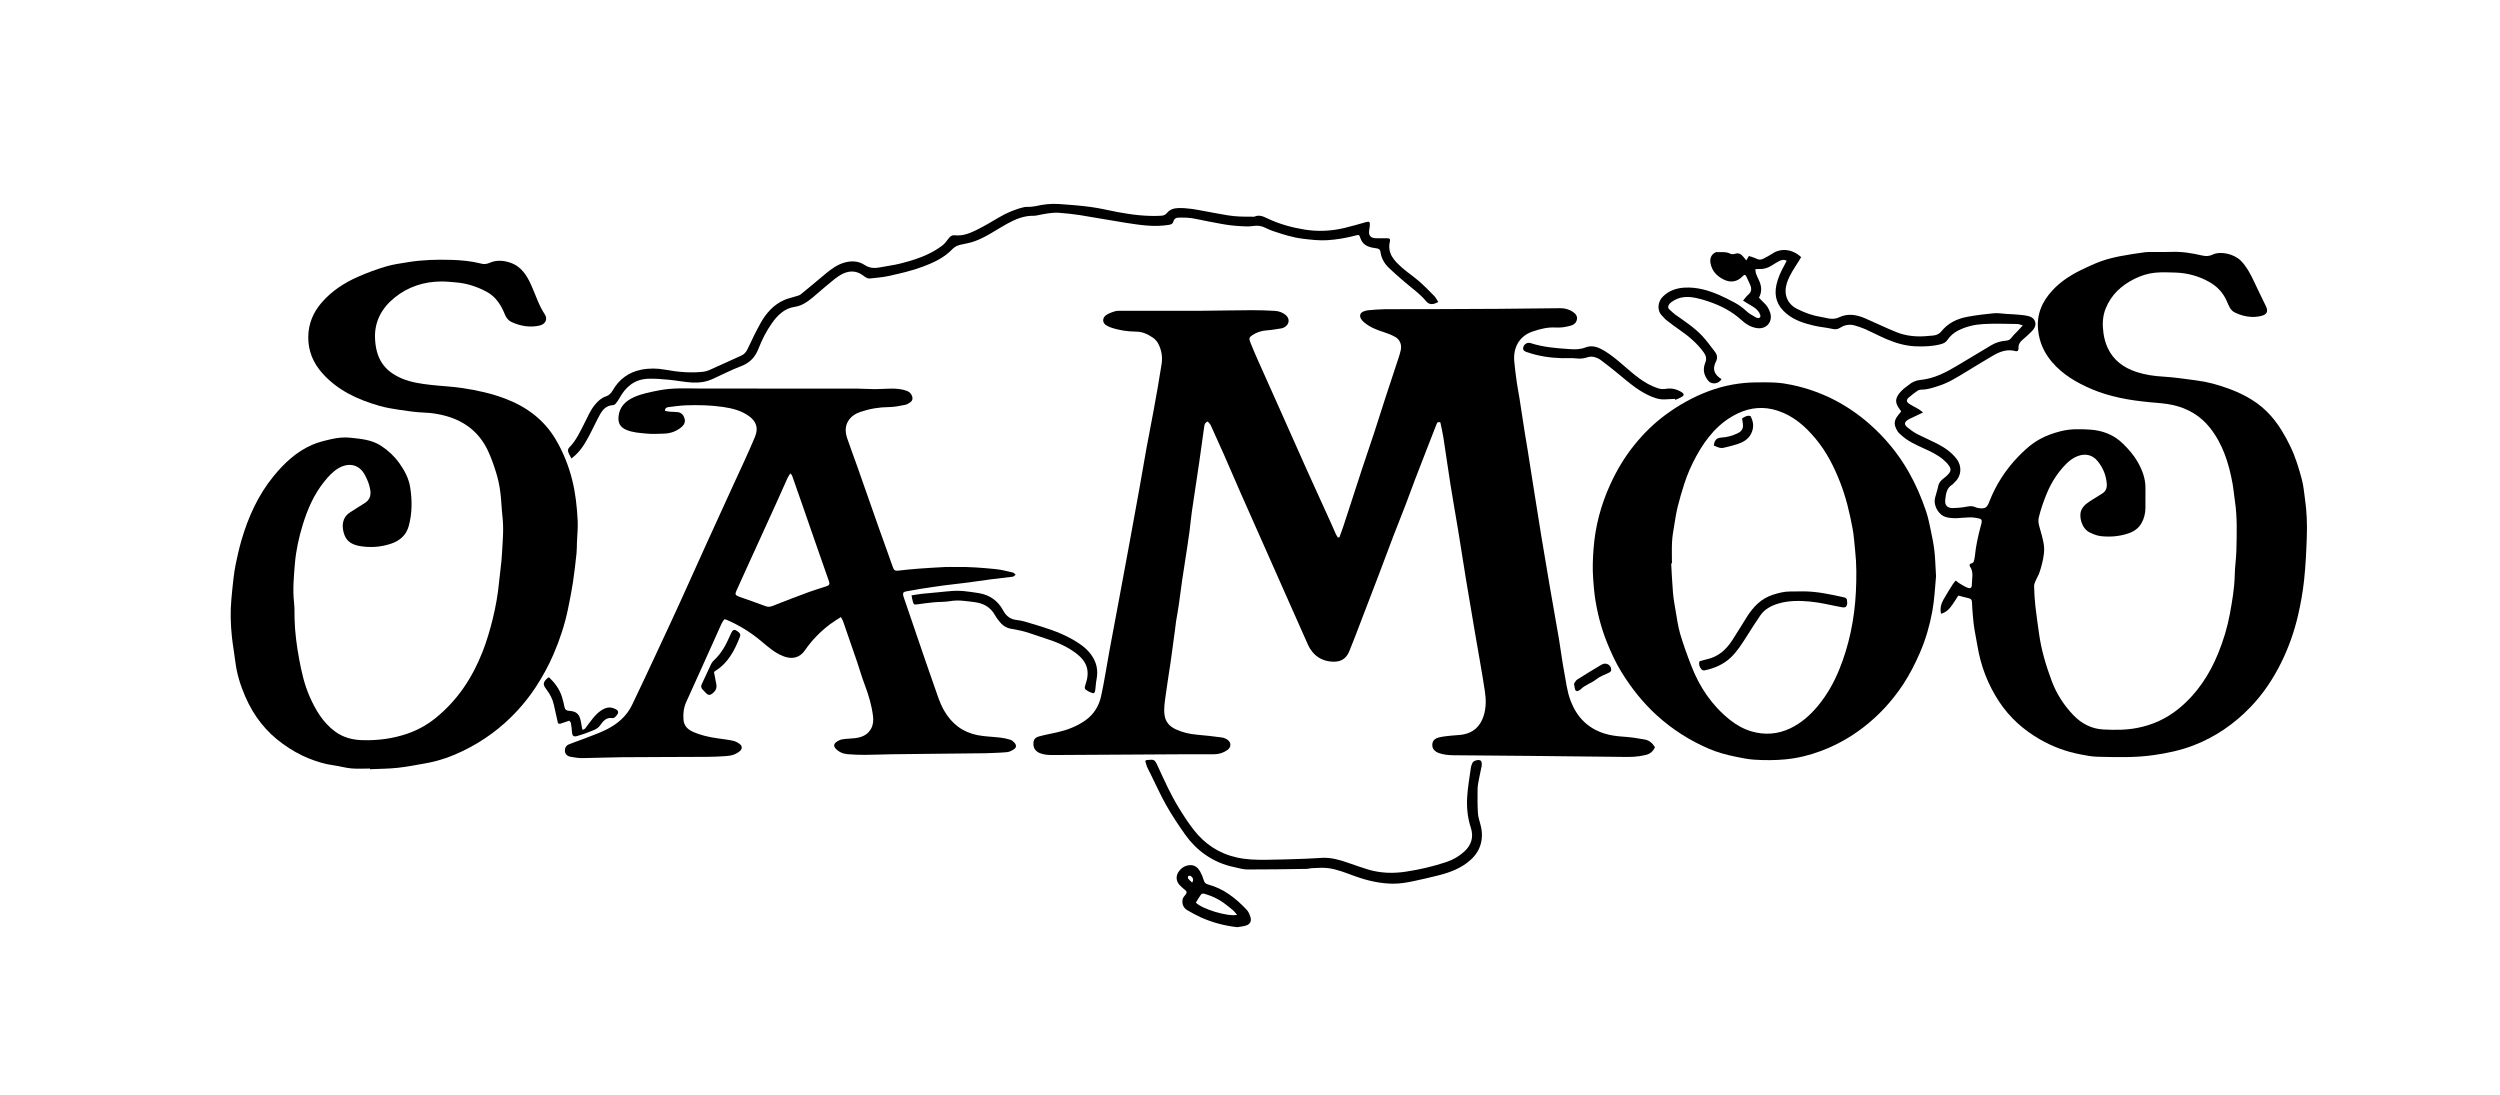 <?xml version="1.0" encoding="utf-8"?>
<!-- Generator: Adobe Illustrator 16.0.0, SVG Export Plug-In . SVG Version: 6.00 Build 0)  -->
<!DOCTYPE svg PUBLIC "-//W3C//DTD SVG 1.1//EN" "http://www.w3.org/Graphics/SVG/1.1/DTD/svg11.dtd">
<svg version="1.1" id="Capa_1" xmlns="http://www.w3.org/2000/svg" xmlns:xlink="http://www.w3.org/1999/xlink" x="0px" y="0px"
	 width="781.011px" height="342.011px" viewBox="0 0 781.011 342.011" enable-background="new 0 0 781.011 342.011"
	 xml:space="preserve">
<g>
	<path fill-rule="evenodd" clip-rule="evenodd" d="M418.439,167.862c0.439-1.23,0.908-2.45,1.314-3.69
		c1.946-5.948,3.863-11.907,5.816-17.852c1.222-3.719,2.512-7.415,3.732-11.134c1.221-3.721,2.38-7.462,3.594-11.186
		c1.293-3.969,2.625-7.924,3.925-11.89c0.3-0.918,0.599-1.843,0.797-2.786c0.347-1.656-0.298-3.264-1.751-4.069
		c-1.103-0.611-2.297-1.098-3.502-1.475c-2.304-0.72-4.512-1.595-6.354-3.208c-0.335-0.295-0.665-0.646-0.865-1.038
		c-0.504-0.985-0.19-1.819,0.826-2.235c0.465-0.191,0.976-0.33,1.476-0.373c1.672-0.143,3.348-0.308,5.024-0.325
		c4.338-0.045,8.676-0.003,13.015-0.017c7.552-0.025,15.103-0.05,22.651-0.104c6.42-0.045,12.84-0.134,19.258-0.197
		c1.516-0.016,2.908,0.373,4.155,1.269c0.813,0.583,1.286,1.324,1.073,2.328c-0.223,1.058-1.027,1.614-2.002,1.879
		c-1.475,0.4-2.97,0.657-4.521,0.559c-2.532-0.16-4.955,0.434-7.328,1.251c-4.337,1.494-6.089,5.267-5.704,9.36
		c0.203,2.173,0.484,4.34,0.786,6.502c0.224,1.608,0.559,3.201,0.811,4.806c0.583,3.715,1.137,7.435,1.718,11.15
		c0.267,1.707,0.579,3.408,0.852,5.115c0.605,3.81,1.194,7.623,1.798,11.434c0.819,5.168,1.63,10.337,2.476,15.501
		c0.828,5.065,1.68,10.126,2.55,15.185c0.973,5.657,2.003,11.304,2.962,16.962c0.561,3.3,0.942,6.633,1.57,9.919
		c0.607,3.182,0.92,6.424,2.104,9.498c1.933,5.015,5.294,8.475,10.448,10.128c2,0.642,4.051,0.885,6.146,1.022
		c2.221,0.146,4.44,0.476,6.629,0.895c1.336,0.255,2.354,1.154,3.1,2.393c-0.568,1.305-1.568,2.119-2.918,2.424
		c-1.227,0.278-2.486,0.486-3.742,0.564c-1.523,0.095-3.061,0.037-4.591,0.021c-9.332-0.098-18.663-0.209-27.995-0.303
		c-7.904-0.079-15.809-0.142-23.713-0.203c-1.538-0.012-3.045-0.163-4.51-0.671c-1.313-0.456-2.098-1.353-2.092-2.49
		c0.007-1.244,0.605-2.039,2.123-2.415c1.223-0.304,2.5-0.403,3.759-0.547c1.21-0.139,2.442-0.139,3.64-0.341
		c3.334-0.563,5.434-2.564,6.488-5.743c0.855-2.587,0.801-5.253,0.406-7.859c-0.912-6.032-2.029-12.034-3.053-18.049
		c-0.947-5.563-1.9-11.124-2.814-16.692c-0.841-5.118-1.615-10.247-2.454-15.365c-0.779-4.766-1.646-9.518-2.401-14.287
		c-0.781-4.919-1.455-9.856-2.221-14.778c-0.254-1.636-0.65-3.25-0.958-4.758c-0.735-0.241-0.979,0.035-1.146,0.464
		c-1.034,2.653-2.076,5.304-3.107,7.958c-1.212,3.114-2.429,6.227-3.619,9.349c-1.009,2.651-1.964,5.324-2.981,7.973
		c-1.238,3.226-2.541,6.428-3.775,9.655c-1.652,4.321-3.254,8.662-4.898,12.985c-1.789,4.703-3.596,9.398-5.403,14.094
		c-1.167,3.03-2.292,6.078-3.541,9.075c-1.103,2.649-3.055,3.449-5.776,3.168c-2.387-0.246-4.379-1.274-5.86-3.185
		c-0.431-0.556-0.837-1.157-1.124-1.795c-2.25-5.013-4.469-10.04-6.695-15.064c-1.9-4.281-3.795-8.564-5.693-12.845
		c-2.932-6.606-5.875-13.206-8.791-19.818c-1.785-4.045-3.516-8.116-5.295-12.164c-1.309-2.978-2.642-5.944-4.004-8.897
		c-0.217-0.47-0.642-0.843-0.953-1.241c-0.842,0.342-1.005,0.877-1.092,1.52c-0.506,3.726-1.02,7.451-1.564,11.171
		c-0.752,5.128-1.554,10.25-2.295,15.38c-0.299,2.06-0.477,4.137-0.74,6.201c-0.207,1.613-0.45,3.221-0.696,4.829
		c-0.536,3.513-1.103,7.021-1.618,10.536c-0.377,2.56-0.672,5.132-1.045,7.692c-0.254,1.758-0.592,3.504-0.872,5.259
		c-0.112,0.702-0.162,1.413-0.257,2.118c-0.467,3.474-0.916,6.95-1.414,10.419c-0.506,3.52-1.117,7.026-1.57,10.553
		c-0.257,2.003-0.625,4.009-0.336,6.061c0.313,2.203,1.635,3.576,3.532,4.45c2.095,0.964,4.313,1.484,6.624,1.675
		c2.582,0.213,5.155,0.528,7.724,0.862c0.584,0.076,1.191,0.325,1.687,0.649c1.322,0.864,1.347,2.38,0.059,3.282
		c-1.233,0.864-2.623,1.321-4.15,1.317c-3.012-0.007-6.022-0.016-9.033,0c-13.657,0.076-27.314,0.162-40.969,0.239
		c-1.477,0.009-2.953-0.002-4.363-0.563c-1.289-0.511-2.041-1.476-2.07-2.736c-0.033-1.402,0.371-2.127,1.744-2.51
		c1.858-0.516,3.764-0.854,5.646-1.281c3.151-0.715,6.114-1.827,8.8-3.709c2.714-1.901,4.285-4.545,4.963-7.633
		c1.01-4.613,1.701-9.296,2.555-13.944c0.967-5.248,1.967-10.49,2.943-15.736c1.106-5.945,2.211-11.89,3.305-17.838
		c1.047-5.698,2.091-11.398,3.113-17.101c0.762-4.249,1.462-8.508,2.236-12.755c0.727-3.998,1.547-7.978,2.27-11.977
		c0.866-4.801,1.741-9.603,2.475-14.425c0.334-2.193-0.032-4.392-1.097-6.375c-0.374-0.693-0.972-1.348-1.621-1.794
		c-1.56-1.07-3.224-1.872-5.222-1.89c-2.754-0.025-5.468-0.435-8.084-1.356c-0.334-0.118-0.645-0.304-0.967-0.456
		c-1.715-0.806-1.531-2.514-0.404-3.316c0.838-0.597,1.886-0.952,2.889-1.249c0.664-0.196,1.416-0.128,2.129-0.13
		c4.782-0.009,9.566-0.004,14.35-0.004c3.443,0,6.888,0.024,10.331-0.006c5.295-0.046,10.589-0.161,15.884-0.185
		c2.391-0.011,4.785,0.081,7.174,0.213c1.228,0.068,2.402,0.472,3.371,1.268c1.375,1.127,1.219,2.901-0.313,3.811
		c-0.303,0.179-0.646,0.333-0.99,0.387c-1.504,0.235-3.008,0.513-4.523,0.618c-1.676,0.116-3.199,0.582-4.581,1.512
		c-0.976,0.656-1.099,1.032-0.64,2.178c0.719,1.792,1.465,3.574,2.248,5.339c2.227,5.014,4.483,10.015,6.72,15.025
		c2.903,6.509,5.779,13.03,8.7,19.532c2.564,5.705,5.176,11.389,7.76,17.085c0.441,0.972,0.836,1.964,1.283,2.932
		c0.178,0.386,0.438,0.733,0.662,1.099C418.115,167.892,418.277,167.877,418.439,167.862z"/>
	<path fill-rule="evenodd" clip-rule="evenodd" d="M611.789,186.055c-0.54,0.833-1.117,1.774-1.745,2.682
		c-0.894,1.292-1.853,2.525-3.646,3c-0.399-1.659,0.015-3.096,0.743-4.419c0.928-1.685,1.986-3.298,3.008-4.931
		c0.211-0.336,0.505-0.62,0.841-1.027c0.409,0.321,0.732,0.633,1.108,0.856c0.819,0.489,1.63,1.021,2.511,1.372
		c0.953,0.38,1.397,0.097,1.401-0.893c0.004-1.942,0.686-3.972-0.625-5.78c-0.076-0.106-0.047-0.299-0.042-0.45
		c0.003-0.098,0.051-0.195,0.078-0.292c1.107-0.355,1.112-0.354,1.382-1.459c0.072-0.296,0.119-0.601,0.148-0.905
		c0.31-3.245,1.021-6.411,1.863-9.552c0.027-0.098,0.063-0.194,0.088-0.292c0.445-1.757,0.223-1.855-1.572-2.182
		c-2.558-0.464-5.063,0.291-7.598,0.061c-0.928-0.084-1.801-0.194-2.639-0.645c-1.822-0.983-3.072-3.543-2.6-5.556
		c0.3-1.282,0.766-2.528,1.027-3.817c0.223-1.103,0.901-1.777,1.726-2.413c0.521-0.402,1.039-0.828,1.468-1.322
		c0.787-0.907,0.852-1.621,0.147-2.621c-0.492-0.697-1.11-1.331-1.765-1.882c-1.846-1.555-4.01-2.568-6.2-3.554
		c-2.546-1.146-5.092-2.323-7.148-4.296c-0.329-0.317-0.708-0.616-0.937-1c-1.045-1.752-1.393-3.112,0.174-5.022
		c0.316-0.384,0.617-0.782,0.956-1.211c-0.267-0.372-0.51-0.692-0.733-1.023c-1.162-1.721-1.139-2.949,0.148-4.614
		c0.402-0.52,0.891-0.982,1.383-1.421c0.455-0.405,0.988-0.721,1.453-1.116c1.104-0.935,2.268-1.498,3.799-1.645
		c4.303-0.415,8.049-2.407,11.688-4.597c3.488-2.098,6.982-4.185,10.473-6.279c1.426-0.855,2.996-1.27,4.626-1.4
		c0.741-0.059,1.183-0.339,1.624-0.922c0.606-0.804,1.372-1.487,2.063-2.229c0.434-0.466,0.855-0.943,1.453-1.605
		c-0.734-0.199-1.197-0.428-1.662-0.434c-3.553-0.037-7.116-0.189-10.656,0.015c-2.727,0.157-5.433,0.773-7.912,2.046
		c-1.328,0.682-2.453,1.652-3.283,2.892c-0.525,0.788-1.219,1.122-2.096,1.355c-2.592,0.69-5.242,0.76-7.875,0.663
		c-3.125-0.116-6.127-0.994-8.996-2.214c-2.289-0.975-4.492-2.148-6.764-3.167c-1.012-0.453-2.09-0.767-3.15-1.1
		c-1.664-0.522-3.252-0.225-4.678,0.697c-0.863,0.559-1.637,0.521-2.591,0.302c-1.776-0.405-3.616-0.525-5.392-0.936
		c-3.178-0.735-6.281-1.683-8.85-3.856c-2.834-2.396-3.863-5.327-3.039-8.993c0.49-2.178,1.398-4.135,2.463-6.054
		c0.238-0.431,0.456-0.874,0.729-1.399c-0.986-0.556-1.775-0.217-2.529,0.187c-0.762,0.409-1.49,0.881-2.229,1.335
		c-1.201,0.74-2.49,1.142-3.918,1.044c-0.297-0.02-0.601,0.027-1.112,0.054c0.062,0.485,0.051,0.921,0.183,1.308
		c0.212,0.623,0.494,1.224,0.787,1.814c0.932,1.873,1.238,3.768,0.168,5.795c0.475,0.492,0.9,0.992,1.387,1.424
		c1.016,0.905,1.717,1.986,2.117,3.291c0.859,2.808-1.148,5.167-4.049,4.792c-2.025-0.262-3.602-1.308-5.053-2.628
		c-2.99-2.725-6.528-4.476-10.32-5.755c-1.25-0.422-2.525-0.798-3.816-1.063c-2.619-0.536-5.172-0.444-7.458,1.189
		c-0.287,0.205-0.579,0.431-0.792,0.706c-0.445,0.575-0.613,1.183,0.039,1.754c0.609,0.533,1.172,1.133,1.829,1.598
		c2.912,2.058,5.919,4.013,8.374,6.622c1.458,1.549,2.684,3.318,4,4.998c0.773,0.988,0.824,2.049,0.236,3.149
		c-0.023,0.045-0.051,0.088-0.072,0.134c-0.859,1.985-0.533,3.366,1.127,4.719c0.234,0.19,0.5,0.341,0.746,0.506
		c-0.832,1.491-3.047,1.787-4.074,0.582c-1.447-1.697-1.867-3.608-1.01-5.692c0.507-1.232,0.265-2.229-0.496-3.272
		c-2.071-2.845-4.697-5.064-7.574-7.036c-1.387-0.949-2.725-1.969-4.049-3.004c-0.514-0.402-0.924-0.938-1.392-1.403
		c-1.666-1.657-1.347-4.395,0.325-6.013c1.885-1.823,4.188-2.624,6.756-2.756c3.849-0.199,7.445,0.838,10.918,2.364
		c1.533,0.673,3.029,1.441,4.512,2.225c1.397,0.739,2.674,1.635,3.837,2.742c0.864,0.822,1.972,1.404,3.024,1.997
		c0.416,0.235,1.1,0.358,1.341-0.236c0.126-0.313-0.103-0.846-0.306-1.203c-0.854-1.496-2.398-2.152-3.777-3.005
		c-0.377-0.234-0.751-0.475-1.314-0.83c0.613-0.705,1.066-1.368,1.654-1.872c1.033-0.886,1.071-1.898,0.585-3.031
		c-0.362-0.843-0.743-1.678-1.146-2.502c-0.375-0.77-0.629-0.806-1.191-0.221c-1.752,1.825-3.816,2.141-6.055,0.992
		c-2.115-1.085-3.568-2.661-4.013-5.06c-0.252-1.361,0.192-2.551,1.24-3.188c0.21-0.128,0.468-0.289,0.69-0.271
		c1.397,0.111,2.836-0.225,4.188,0.482c0.398,0.208,1.024,0.225,1.455,0.073c1.25-0.438,2.055,0.104,2.768,1.013
		c0.215,0.274,0.439,0.541,0.84,1.033c0.313-0.515,0.576-0.954,0.836-1.381c0.908,0.318,1.665,0.484,2.322,0.838
		c0.764,0.41,1.462,0.383,2.176,0.005c0.941-0.499,1.907-0.969,2.784-1.566c2.892-1.964,6.54-1.293,9.024,1.092
		c-0.27,0.44-0.553,0.908-0.841,1.37c-1.319,2.111-2.755,4.15-3.565,6.549c-1.139,3.374-0.152,6.577,3.158,8.25
		c2.426,1.226,4.929,2.126,7.614,2.532c0.603,0.092,1.193,0.252,1.791,0.373c1.258,0.253,2.435,0.314,3.697-0.289
		c2.714-1.298,5.466-0.83,8.116,0.316c3.27,1.412,6.472,2.987,9.775,4.315c3.213,1.293,6.609,1.549,10.051,1.186
		c0.505-0.053,1.016-0.069,1.519-0.13c0.992-0.12,1.845-0.493,2.493-1.304c2.079-2.591,4.904-3.938,8.071-4.53
		c2.738-0.513,5.517-0.856,8.294-1.116c1.297-0.122,2.631,0.128,3.949,0.208c1.369,0.083,2.744,0.125,4.108,0.262
		c1.054,0.105,2.135,0.214,3.136,0.531c1.816,0.576,2.392,2.501,1.215,4.007c-0.62,0.793-1.414,1.453-2.144,2.158
		c-0.364,0.354-0.753,0.685-1.146,1.009c-0.906,0.75-1.546,1.609-1.378,2.885c0.028,0.217-0.157,0.461-0.257,0.723
		c-0.229,0.029-0.444,0.119-0.618,0.068c-2.558-0.752-4.843,0.078-6.994,1.313c-2.91,1.67-5.747,3.467-8.622,5.199
		c-2.699,1.627-5.362,3.334-8.395,4.302c-1.786,0.57-3.561,1.223-5.489,1.191c-0.384-0.006-0.835,0.114-1.146,0.331
		c-0.962,0.669-1.914,1.362-2.785,2.142c-0.825,0.737-0.77,1.368,0.167,1.984c0.933,0.614,1.959,1.085,2.926,1.652
		c0.405,0.239,0.765,0.561,1.378,1.021c-1.324,0.634-2.369,1.131-3.413,1.633c-0.456,0.22-0.941,0.4-1.353,0.686
		c-1.114,0.771-1.188,1.451-0.154,2.313c0.893,0.746,1.844,1.462,2.869,2c2.073,1.084,4.234,1.998,6.318,3.059
		c2.375,1.208,4.572,2.67,6.22,4.833c1.722,2.263,1.534,5.29-0.505,7.179c-0.299,0.277-0.537,0.644-0.875,0.851
		c-1.814,1.106-1.976,2.99-2.176,4.781c-0.183,1.646,0.639,2.547,2.299,2.536c1.568-0.012,3.154-0.183,4.694-0.478
		c0.853-0.163,1.589-0.171,2.362,0.183c0.32,0.146,0.674,0.249,1.022,0.296c2.118,0.293,2.63-0.055,3.409-2.044
		c2.046-5.227,5.02-9.867,8.91-13.915c2.017-2.098,4.149-4.051,6.713-5.49c2.098-1.178,4.314-1.954,6.65-2.553
		c3.029-0.776,6.09-0.698,9.116-0.509c3.937,0.248,7.519,1.586,10.423,4.473c1.746,1.736,3.367,3.568,4.562,5.7
		c1.397,2.492,2.418,5.145,2.39,8.086c-0.02,2.078,0.015,4.157-0.008,6.234c-0.02,1.697-0.406,3.315-1.261,4.794
		c-0.94,1.63-2.415,2.6-4.157,3.173c-2.795,0.919-5.686,1.156-8.583,0.817c-1.179-0.138-2.356-0.636-3.442-1.161
		c-2.484-1.2-3.521-5.11-2.485-7.163c0.751-1.487,2.135-2.276,3.46-3.125c0.982-0.63,1.973-1.247,2.971-1.852
		c1.086-0.657,1.495-1.708,1.428-2.864c-0.154-2.714-1.152-5.149-2.858-7.259c-1.854-2.293-4.499-2.546-7.169-1.156
		c-1.06,0.552-2.031,1.371-2.869,2.236c-2.466,2.546-4.353,5.481-5.742,8.762c-1.07,2.529-1.965,5.101-2.609,7.765
		c-0.236,0.975-0.086,1.904,0.182,2.857c0.504,1.803,1.065,3.605,1.361,5.447c0.332,2.07-0.029,4.146-0.541,6.172
		c-0.246,0.978-0.518,1.955-0.862,2.9c-0.259,0.71-0.688,1.355-0.978,2.055c-0.266,0.643-0.639,1.325-0.626,1.984
		c0.04,2.081,0.165,4.166,0.394,6.234c0.316,2.877,0.752,5.741,1.143,8.609c0.695,5.104,2.172,10.013,3.964,14.813
		c1.491,3.99,3.778,7.553,6.731,10.641c2.557,2.674,5.702,4.333,9.41,4.515c3.502,0.171,7.009,0.207,10.511-0.471
		c4.911-0.952,9.255-2.936,13.12-6.117c5.651-4.651,9.516-10.526,12.247-17.241c1.615-3.973,2.862-8.062,3.634-12.263
		c0.742-4.041,1.441-8.101,1.527-12.241c0.053-2.537,0.447-5.068,0.51-7.605c0.128-5.244,0.31-10.495-0.493-15.714
		c-0.271-1.757-0.402-3.537-0.724-5.284c-1.151-6.263-3.035-12.27-7.057-17.339c-2.937-3.703-6.821-6-11.469-7.069
		c-2.449-0.564-4.924-0.657-7.397-0.903c-3.127-0.311-6.24-0.701-9.331-1.378c-2.998-0.658-5.911-1.5-8.711-2.7
		c-4.715-2.019-9.111-4.554-12.482-8.542c-2.419-2.862-3.881-6.097-4.277-9.907c-0.517-4.95,1.254-8.936,4.508-12.439
		c2.566-2.765,5.692-4.766,9.058-6.397c2.013-0.976,4.048-1.936,6.15-2.688c1.903-0.679,3.894-1.163,5.881-1.557
		c2.537-0.503,5.105-0.854,7.665-1.221c0.805-0.115,1.629-0.095,2.443-0.1c1.939-0.013,3.883,0.066,5.818-0.02
		c3.288-0.148,6.488,0.373,9.666,1.109c1.172,0.272,2.189,0.294,3.359-0.275c2.4-1.167,6.676-0.22,8.78,1.919
		c1.708,1.737,2.841,3.826,3.878,5.987c1.295,2.699,2.562,5.415,3.897,8.094c0.806,1.615,0.521,2.628-1.208,3.113
		c-1.053,0.295-2.201,0.403-3.297,0.354c-1.78-0.078-3.49-0.572-5.109-1.354c-1.537-0.743-1.971-2.294-2.576-3.646
		c-1.174-2.621-3.013-4.552-5.48-5.937c-3.207-1.801-6.668-2.751-10.329-2.899c-2.177-0.088-4.374-0.17-6.536,0.032
		c-2.226,0.209-4.383,0.896-6.405,1.896c-4.106,2.031-7.308,4.948-9.058,9.292c-1.023,2.543-1.054,5.188-0.674,7.819
		c0.221,1.535,0.658,3.096,1.311,4.5c1.797,3.879,5.002,6.189,8.985,7.5c2.718,0.895,5.502,1.294,8.372,1.458
		c3.491,0.2,6.962,0.749,10.436,1.196c3.438,0.444,6.776,1.37,10.011,2.561c5.009,1.845,9.597,4.407,13.193,8.511
		c2.538,2.896,4.433,6.154,6.097,9.611c1.597,3.314,2.637,6.799,3.576,10.315c0.52,1.946,0.66,3.994,0.955,5.998
		c0.578,3.942,0.709,7.917,0.574,11.884c-0.152,4.523-0.371,9.055-0.852,13.552c-0.394,3.674-1.05,7.339-1.885,10.94
		c-1.18,5.093-2.913,10.02-5.238,14.723c-2.541,5.144-5.672,9.859-9.681,14.007c-5.069,5.248-10.94,9.286-17.729,11.906
		c-4.029,1.555-8.235,2.433-12.541,3.047c-5.851,0.834-11.688,0.634-17.537,0.497c-1.76-0.042-3.524-0.402-5.264-0.734
		c-4.533-0.866-8.795-2.452-12.802-4.78c-5.063-2.941-9.294-6.735-12.538-11.626c-3.542-5.339-5.779-11.175-6.825-17.484
		c-0.3-1.803-0.685-3.592-0.972-5.396c-0.199-1.252-0.325-2.518-0.436-3.782c-0.133-1.52-0.242-3.042-0.306-4.565
		c-0.034-0.777-0.46-1.042-1.134-1.188C613.982,186.658,613.063,186.388,611.789,186.055z"/>
	<path fill-rule="evenodd" clip-rule="evenodd" d="M115.572,240.094c-1.937,0-3.887,0.137-5.807-0.038
		c-1.912-0.174-3.787-0.738-5.695-0.992c-2.645-0.352-5.172-1.168-7.608-2.129c-2.872-1.136-5.55-2.72-8.091-4.54
		c-5.318-3.812-9.139-8.781-11.726-14.734c-1.519-3.496-2.663-7.108-3.121-10.92c-0.31-2.569-0.788-5.119-1.065-7.691
		c-0.422-3.954-0.545-7.923-0.174-11.892c0.199-2.125,0.396-4.251,0.652-6.37c0.187-1.559,0.396-3.122,0.725-4.656
		c0.519-2.429,1.049-4.861,1.74-7.244c2.129-7.329,5.223-14.208,10.091-20.156c3.312-4.045,7.077-7.597,11.962-9.738
		c1.961-0.859,4.023-1.347,6.111-1.821c1.974-0.449,3.953-0.634,5.914-0.427c3.322,0.352,6.691,0.625,9.625,2.56
		c2.197,1.448,4.088,3.204,5.608,5.331c1.642,2.295,2.985,4.774,3.431,7.595c0.641,4.06,0.636,8.146-0.458,12.124
		c-0.78,2.843-2.816,4.615-5.631,5.536c-3.108,1.019-6.286,1.24-9.476,0.726c-2.156-0.347-4.148-1.204-4.98-3.516
		c-0.92-2.558-0.834-5.357,1.771-7.036c1.45-0.936,2.897-1.876,4.375-2.769c1.616-0.977,2.237-2.249,1.936-4.211
		c-0.264-1.713-0.895-3.21-1.678-4.689c-1.727-3.254-4.945-4.02-8.165-2.177c-1.839,1.053-3.241,2.622-4.546,4.242
		c-3.205,3.981-5.203,8.576-6.697,13.428c-1.23,3.999-2.123,8.081-2.471,12.227c-0.344,4.096-0.715,8.216-0.242,12.35
		c0.179,1.564,0.098,3.158,0.136,4.738c0.103,4.333,0.685,8.616,1.472,12.866c0.721,3.901,1.611,7.795,3.201,11.429
		c1.842,4.211,4.141,8.179,7.971,11.012c2.473,1.829,5.293,2.597,8.277,2.706c4.916,0.18,9.758-0.433,14.423-2.05
		c3.197-1.109,6.122-2.751,8.762-4.886c6.825-5.52,11.464-12.579,14.641-20.686c1.3-3.316,2.29-6.72,3.15-10.172
		c0.97-3.901,1.651-7.842,2.025-11.843c0.265-2.833,0.727-5.652,0.878-8.49c0.21-3.907,0.613-7.815,0.156-11.742
		c-0.299-2.572-0.341-5.177-0.685-7.742c-0.271-2.009-0.69-4.021-1.292-5.956c-0.752-2.416-1.589-4.834-2.688-7.107
		c-2.627-5.438-7.031-8.893-12.789-10.534c-2.229-0.636-4.526-1.028-6.896-1.108c-2.73-0.092-5.458-0.52-8.169-0.919
		c-2.005-0.296-4.021-0.648-5.964-1.207c-6.74-1.938-12.986-4.802-17.771-10.16c-2.88-3.226-4.466-6.993-4.415-11.377
		c0.049-4.148,1.553-7.701,4.27-10.809c3.117-3.563,6.984-6.076,11.254-7.958c2.826-1.247,5.749-2.326,8.709-3.21
		c2.275-0.68,4.669-0.99,7.025-1.375c4.439-0.726,8.922-0.83,13.405-0.703c3.151,0.09,6.284,0.378,9.356,1.168
		c0.881,0.228,1.716,0.167,2.645-0.245c2.076-0.92,4.26-0.776,6.407-0.061c3.522,1.174,5.234,4.035,6.638,7.158
		c1.354,3.009,2.313,6.209,4.169,8.973c1.013,1.509,0.228,3.123-1.668,3.541c-2.951,0.65-5.839,0.17-8.596-1.065
		c-1.083-0.485-1.745-1.321-2.186-2.409c-1.188-2.938-2.815-5.556-5.718-7.105c-2.984-1.594-6.152-2.637-9.544-2.916
		c-1.517-0.125-3.038-0.298-4.556-0.29c-5.469,0.026-10.452,1.637-14.697,5.093c-4.051,3.298-6.348,7.617-6.047,12.928
		c0.318,5.581,2.37,9.813,8.549,12.362c2.77,1.142,5.65,1.54,8.588,1.894c3.379,0.407,6.779,0.508,10.155,1.021
		c4.595,0.698,9.083,1.675,13.425,3.332c6.624,2.529,12.06,6.542,15.715,12.719c2.319,3.917,3.996,8.097,5.123,12.527
		c1.072,4.22,1.518,8.509,1.741,12.822c0.117,2.273-0.144,4.565-0.229,6.85c-0.042,1.12-0.006,2.249-0.127,3.36
		c-0.33,3.029-0.658,6.06-1.115,9.071c-0.42,2.761-0.969,5.504-1.53,8.241c-1.005,4.9-2.556,9.626-4.536,14.225
		c-1.578,3.662-3.496,7.14-5.674,10.452c-1.641,2.496-3.516,4.874-5.535,7.076c-4.934,5.383-10.74,9.659-17.34,12.805
		c-3.539,1.688-7.228,2.998-11.104,3.689c-2.996,0.534-5.99,1.138-9.01,1.467c-2.881,0.313-5.794,0.308-8.693,0.443
		C115.576,240.235,115.574,240.165,115.572,240.094z"/>
	<path fill-rule="evenodd" clip-rule="evenodd" d="M262.693,192.773c-1.222,0.805-2.359,1.466-3.4,2.254
		c-3.023,2.29-5.674,4.983-7.81,8.102c-1.704,2.488-4.161,2.953-6.962,1.801c-2.587-1.064-4.646-2.895-6.751-4.663
		c-3.329-2.796-6.998-5.047-11.007-6.735c-0.088-0.037-0.195-0.026-0.481-0.059c-0.249,0.379-0.61,0.801-0.831,1.287
		c-2.16,4.763-4.295,9.539-6.441,14.308c-1.545,3.427-3.105,6.846-4.642,10.277c-0.788,1.761-0.998,3.632-0.841,5.532
		c0.147,1.807,1.255,2.953,2.834,3.681c2.426,1.117,5.002,1.687,7.627,2.074c1.66,0.245,3.336,0.42,4.974,0.771
		c0.766,0.165,1.531,0.574,2.161,1.052c0.759,0.575,0.801,1.479,0.09,2.122c-0.584,0.527-1.329,0.945-2.074,1.203
		c-0.806,0.278-1.691,0.383-2.55,0.439c-1.827,0.12-3.658,0.211-5.488,0.222c-9.032,0.053-18.065,0.05-27.097,0.122
		c-4.023,0.032-8.046,0.23-12.07,0.271c-1.207,0.012-2.428-0.195-3.624-0.403c-1.109-0.193-1.764-0.861-1.827-1.775
		c-0.066-0.949,0.337-1.732,1.218-2.104c1.308-0.551,2.667-0.973,3.987-1.492c2.6-1.02,5.269-1.9,7.754-3.146
		c3.416-1.711,6.307-4.128,8.008-7.665c2.44-5.071,4.82-10.173,7.202-15.273c2.624-5.616,5.245-11.234,7.821-16.872
		c2.826-6.187,5.59-12.404,8.401-18.598c2.753-6.065,5.538-12.116,8.3-18.178c2.254-4.946,4.617-9.849,6.69-14.871
		c1.065-2.581,0.55-4.711-1.866-6.454c-2.42-1.744-5.209-2.445-8.097-2.866c-3.845-0.562-7.714-0.646-11.583-0.516
		c-1.822,0.062-3.639,0.344-5.455,0.558c-0.566,0.067-1.124,0.236-1.102,1.188c0.551,0.088,1.123,0.212,1.699,0.264
		c0.761,0.067,1.534,0.022,2.287,0.125c1.135,0.154,1.803,0.913,2.109,1.96c0.303,1.033-0.055,1.924-0.844,2.616
		c-1.549,1.355-3.399,2.039-5.426,2.131c-1.922,0.086-3.863,0.165-5.77-0.021c-2.102-0.205-4.242-0.315-6.238-1.195
		c-1.769-0.78-2.496-2.03-2.356-3.946c0.235-3.209,2.205-5.052,4.901-6.249c2.469-1.094,5.115-1.579,7.766-2.102
		c4.397-0.867,8.803-0.583,13.217-0.565c4.031,0.016,8.063,0.004,12.096,0.004c12.096,0,24.193-0.008,36.289,0.009
		c1.917,0.003,3.832,0.169,5.748,0.173c1.713,0.003,3.423-0.152,5.137-0.167c1.671-0.015,3.343,0.113,4.922,0.708
		c0.836,0.314,1.449,0.904,1.701,1.823c0.201,0.739-0.011,1.328-0.607,1.729c-0.502,0.338-1.055,0.703-1.631,0.813
		c-1.643,0.312-3.309,0.685-4.967,0.694c-3.092,0.02-6.081,0.518-8.98,1.508c-1.598,0.545-3.027,1.436-3.908,2.987
		c-0.983,1.729-0.814,3.53-0.223,5.292c0.973,2.891,2.067,5.74,3.082,8.617c2.266,6.43,4.502,12.872,6.773,19.3
		c1.459,4.126,2.982,8.229,4.419,12.363c0.288,0.83,0.662,1.148,1.545,1.044c2.171-0.254,4.346-0.472,6.524-0.637
		c2.737-0.207,5.479-0.363,8.219-0.507c1.018-0.053,2.041,0.012,3.061-0.012c4.232-0.099,8.447,0.239,12.65,0.654
		c1.855,0.183,3.686,0.671,5.514,1.086c0.311,0.071,0.548,0.47,0.818,0.717c-0.309,0.202-0.6,0.54-0.931,0.585
		c-2.36,0.315-4.731,0.549-7.095,0.854c-2.314,0.297-4.617,0.667-6.932,0.967c-2.416,0.313-4.842,0.551-7.257,0.874
		c-2.565,0.343-5.124,0.734-7.681,1.131c-1.451,0.226-2.895,0.499-4.34,0.765c-0.824,0.152-1.023,0.451-0.883,1.266
		c0.025,0.15,0.076,0.297,0.126,0.441c1.528,4.479,3.052,8.958,4.587,13.434c1.635,4.765,3.246,9.539,4.936,14.286
		c0.936,2.633,1.709,5.326,3.12,7.788c2.373,4.138,5.824,6.788,10.479,7.693c2.334,0.454,4.749,0.481,7.118,0.767
		c1.052,0.127,2.104,0.348,3.113,0.666c0.498,0.158,0.967,0.572,1.321,0.981c0.623,0.721,0.58,1.468-0.187,1.978
		c-0.655,0.435-1.438,0.848-2.196,0.917c-2.278,0.208-4.572,0.245-6.859,0.344c-0.254,0.012-0.511,0-0.766,0.002
		c-6.424,0.068-12.848,0.137-19.271,0.206c-3.061,0.033-6.121,0.053-9.182,0.105c-2.799,0.048-5.599,0.173-8.398,0.186
		c-1.779,0.009-3.563-0.066-5.336-0.215c-1.395-0.118-2.666-0.648-3.656-1.695c-0.658-0.697-0.717-1.376,0.016-1.982
		c0.556-0.461,1.291-0.832,1.998-0.957c1.294-0.228,2.633-0.202,3.943-0.36c2.096-0.252,3.936-0.96,5.047-2.95
		c0.701-1.256,0.785-2.615,0.619-3.956c-0.428-3.441-1.424-6.738-2.659-9.979c-0.863-2.269-1.521-4.615-2.302-6.916
		c-1.027-3.031-2.088-6.051-3.131-9.077c-0.431-1.245-0.844-2.495-1.291-3.734C263.244,193.678,263.031,193.386,262.693,192.773z
		 M246.89,147.905c-0.354,0.583-0.66,0.988-0.864,1.439c-1.236,2.724-2.434,5.463-3.67,8.187c-3.178,6.99-6.368,13.974-9.551,20.961
		c-0.928,2.034-1.871,4.06-2.764,6.108c-0.465,1.063-0.333,1.305,0.699,1.74c0.188,0.08,0.381,0.149,0.572,0.217
		c2.588,0.918,5.189,1.796,7.754,2.776c0.778,0.298,1.408,0.302,2.18-0.001c3.826-1.504,7.666-2.976,11.521-4.402
		c1.761-0.651,3.577-1.152,5.354-1.76c0.992-0.339,1.16-0.674,0.842-1.585c-1.563-4.501-3.145-8.997-4.713-13.498
		c-1.137-3.259-2.258-6.523-3.391-9.782c-1.135-3.261-2.273-6.52-3.422-9.774C247.376,148.36,247.184,148.235,246.89,147.905z"/>
	<path fill-rule="evenodd" clip-rule="evenodd" d="M604.828,180.016c-0.32,3.21-0.462,7.093-1.152,10.877
		c-0.808,4.433-2.051,8.785-3.859,12.955c-1.501,3.462-3.197,6.822-5.271,9.961c-3.438,5.21-7.624,9.758-12.604,13.557
		c-3.99,3.043-8.331,5.467-13.014,7.222c-3.564,1.336-7.238,2.259-11.073,2.632c-3.267,0.318-6.517,0.309-9.767,0.11
		c-2.01-0.124-4.011-0.541-5.989-0.953c-2.786-0.581-5.534-1.313-8.165-2.437c-5.995-2.563-11.423-6.012-16.255-10.389
		c-4.446-4.029-8.138-8.695-11.251-13.804c-1.748-2.868-3.144-5.924-4.402-9.049c-1.874-4.654-3.085-9.47-3.803-14.417
		c-0.254-1.758-0.353-3.54-0.497-5.313c-0.259-3.193-0.132-6.389,0.108-9.571c0.527-6.965,2.281-13.604,5.182-19.982
		c2.018-4.436,4.472-8.559,7.515-12.348c2.849-3.549,6.07-6.73,9.726-9.434c4.184-3.095,8.705-5.634,13.592-7.451
		c4.805-1.786,9.791-2.698,14.925-2.723c2.024-0.01,4.054-0.048,6.071,0.081c1.616,0.103,3.234,0.353,4.822,0.682
		c9.121,1.896,17.189,5.985,24.186,12.079c4.979,4.338,9.157,9.382,12.445,15.166c2.225,3.914,3.982,8.013,5.414,12.253
		c0.662,1.962,1.063,4.019,1.49,6.052c0.438,2.08,0.873,4.172,1.109,6.281C604.584,174.477,604.639,176.925,604.828,180.016z
		 M522.324,176.018c-0.079,0.002-0.16,0.005-0.24,0.008c0.18,3.046,0.301,6.098,0.561,9.137c0.158,1.866,0.488,3.721,0.813,5.569
		c0.429,2.449,0.74,4.94,1.44,7.313c1.005,3.402,2.226,6.749,3.515,10.057c2.575,6.612,6.44,12.33,12.04,16.795
		c2.017,1.607,4.26,2.865,6.69,3.58c4.123,1.211,8.23,0.935,12.164-0.949c3.416-1.638,6.183-4.088,8.581-6.968
		c2.853-3.424,5.009-7.25,6.698-11.384c1.564-3.83,2.738-7.765,3.597-11.789c0.892-4.176,1.412-8.417,1.614-12.688
		c0.201-4.227,0.221-8.453-0.24-12.668c-0.254-2.321-0.381-4.667-0.809-6.956c-0.916-4.896-2.055-9.743-3.883-14.402
		c-1.905-4.86-4.232-9.485-7.584-13.521c-3.258-3.922-6.943-7.229-11.967-8.859c-4.264-1.384-8.356-1.036-12.293,0.803
		c-6.01,2.809-9.986,7.728-13.098,13.411c-1.514,2.763-2.793,5.646-3.749,8.653c-0.752,2.369-1.474,4.752-2.065,7.166
		c-0.482,1.966-0.781,3.981-1.105,5.983c-0.27,1.653-0.568,3.314-0.652,4.982C522.24,171.528,522.324,173.774,522.324,176.018z"/>
	<path fill-rule="evenodd" clip-rule="evenodd" d="M449.325,94.333c-1.669,0.96-2.882,0.903-3.832-0.262
		c-1.926-2.357-4.44-4.037-6.701-6.008c-1.649-1.439-3.329-2.848-4.901-4.369c-1.376-1.332-2.343-2.967-2.605-4.899
		c-0.123-0.924-0.604-1.143-1.414-1.239c-0.848-0.101-1.715-0.277-2.501-0.596c-1.179-0.478-1.989-1.383-2.406-2.614
		c-0.362-1.073-0.369-1.056-1.484-0.768c-2.909,0.752-5.862,1.285-8.86,1.461c-2.543,0.149-5.063-0.152-7.594-0.456
		c-3.11-0.374-6.051-1.313-8.993-2.288c-0.964-0.32-1.917-0.704-2.82-1.169c-1.196-0.616-2.467-0.721-3.722-0.522
		c-1.379,0.218-2.708,0.116-4.086,0.037c-2.041-0.117-4.047-0.349-6.047-0.739c-2.543-0.496-5.104-0.913-7.63-1.484
		c-1.903-0.43-3.804-0.504-5.731-0.416c-0.792,0.037-1.23,0.496-1.421,1.167c-0.241,0.85-0.805,0.984-1.591,1.107
		c-4.4,0.691-8.73,0.041-13.05-0.63c-4.919-0.763-9.813-1.687-14.728-2.469c-2.052-0.327-4.128-0.51-6.199-0.684
		c-2.309-0.194-4.555,0.312-6.805,0.75c-0.395,0.077-0.801,0.176-1.199,0.166c-3.068-0.084-5.756,1.054-8.375,2.491
		c-3.385,1.855-6.525,4.171-10.191,5.484c-1.279,0.459-2.641,0.705-3.979,0.986c-1.104,0.232-2.061,0.541-2.914,1.439
		c-2.543,2.683-5.813,4.213-9.23,5.495c-3.537,1.327-7.205,2.143-10.871,2.951c-1.826,0.402-3.719,0.513-5.582,0.734
		c-1.082,0.129-1.787-0.649-2.578-1.171c-1.878-1.241-3.848-1.259-5.813-0.375c-1.008,0.454-1.96,1.099-2.826,1.794
		c-2.023,1.627-3.98,3.336-5.963,5.014c-0.193,0.165-0.371,0.35-0.57,0.51c-1.738,1.396-3.43,2.75-5.811,3.091
		c-3.172,0.456-5.343,2.559-7.135,5.092c-1.748,2.472-3.124,5.158-4.203,7.958c-1.037,2.697-2.714,4.454-5.443,5.491
		c-3.035,1.154-5.942,2.654-8.902,4.006c-1.99,0.909-4.127,1.225-6.254,1.116c-2.476-0.126-4.927-0.648-7.399-0.878
		c-2.175-0.202-4.368-0.399-6.543-0.312c-4.158,0.167-6.958,2.501-8.892,6.045c-0.338,0.619-0.756,1.205-1.211,1.745
		c-0.203,0.241-0.582,0.45-0.893,0.464c-1.918,0.09-3.07,1.289-3.918,2.786c-1.049,1.855-1.93,3.804-2.91,5.698
		c-1.309,2.531-2.633,5.059-4.751,7.044c-0.361,0.337-0.753,0.64-1.334,1.129c-0.413-0.83-0.83-1.462-1.032-2.156
		c-0.104-0.357,0.035-0.961,0.297-1.221c2.212-2.21,3.455-5.009,4.844-7.727c0.992-1.939,1.814-3.964,3.232-5.682
		c0.969-1.175,2.024-2.146,3.475-2.63c0.957-0.32,1.551-0.941,2.063-1.83c2.008-3.48,4.969-5.716,8.961-6.5
		c2.475-0.486,4.934-0.458,7.421,0c2.044,0.375,4.12,0.663,6.19,0.779c1.959,0.11,3.949,0.091,5.892-0.149
		c1.173-0.145,2.302-0.771,3.415-1.262c2.786-1.228,5.561-2.484,8.32-3.768c0.883-0.41,1.503-1.07,1.943-2.012
		c1.267-2.718,2.568-5.429,4.023-8.049c1.76-3.169,4.093-5.852,7.512-7.334c1.108-0.48,2.318-0.718,3.475-1.092
		c0.563-0.183,1.2-0.308,1.639-0.664c2.534-2.047,5.017-4.157,7.518-6.244c1.887-1.573,3.854-3.061,6.257-3.704
		c2.121-0.569,4.293-0.453,6.168,0.793c1.641,1.092,3.298,1.066,5.092,0.692c1.887-0.395,3.817-0.593,5.685-1.056
		c4.754-1.178,9.412-2.644,13.392-5.644c0.791-0.596,1.428-1.431,2.024-2.239c0.53-0.719,1.098-1.132,2.027-1.029
		c2.488,0.273,4.713-0.669,6.848-1.725c2.322-1.149,4.559-2.483,6.793-3.807c2.51-1.489,5.156-2.62,7.999-3.272
		c0.487-0.112,1.017-0.032,1.523-0.076c0.707-0.06,1.428-0.082,2.112-0.244c2.397-0.567,4.832-0.809,7.273-0.645
		c3.344,0.225,6.691,0.493,10.009,0.943c2.759,0.373,5.475,1.054,8.216,1.565c4.506,0.84,9.035,1.417,13.639,1.154
		c0.768-0.044,1.311-0.271,1.826-0.883c0.848-1.012,1.984-1.449,3.357-1.504c2.984-0.12,5.871,0.474,8.762,1.02
		c2.293,0.432,4.583,0.857,6.885,1.237c2.49,0.412,4.947,0.437,7.434,0.422c0.306-0.002,0.65,0.078,0.91-0.035
		c1.494-0.643,2.748-0.024,4.064,0.601c3.693,1.751,7.584,2.825,11.629,3.475c4.195,0.673,8.313,0.448,12.406-0.52
		c2.221-0.525,4.409-1.184,6.609-1.792c1.165-0.322,1.377-0.174,1.299,1.022c-0.033,0.504-0.129,1.005-0.201,1.507
		c-0.223,1.568,0.35,2.363,1.911,2.465c1.165,0.077,2.339,0.012,3.509,0.007c0.91-0.005,1.245,0.213,1.061,0.977
		c-0.912,3.769,1.35,6.072,3.796,8.234c1.675,1.479,3.565,2.715,5.249,4.187c1.682,1.469,3.252,3.071,4.816,4.668
		C448.564,92.988,448.877,93.657,449.325,94.333z"/>
	<path fill-rule="evenodd" clip-rule="evenodd" d="M357.785,237.711c0.311-0.211,0.352-0.262,0.395-0.265
		c2.393-0.153,2.436-0.461,3.588,2.055c1.992,4.351,3.959,8.717,6.457,12.805c1.458,2.386,2.987,4.747,4.705,6.948
		c3.455,4.427,7.857,7.376,13.459,8.629c2.986,0.668,5.948,0.742,8.939,0.723c4.021-0.025,8.043-0.184,12.064-0.315
		c1.88-0.062,3.758-0.2,5.636-0.296c2.858-0.146,5.536,0.646,8.192,1.571c2.059,0.716,4.113,1.458,6.202,2.081
		c3.859,1.151,7.777,1.274,11.766,0.669c4.335-0.656,8.581-1.643,12.727-3.033c2.083-0.699,3.978-1.796,5.615-3.324
		c2.219-2.069,2.876-4.595,1.964-7.375c-1.036-3.162-1.335-6.387-1.137-9.634c0.189-3.084,0.74-6.147,1.166-9.214
		c0.069-0.494,0.284-0.98,0.5-1.438c0.33-0.697,1.947-1.126,2.541-0.673c0.174,0.132,0.289,0.414,0.32,0.642
		c0.049,0.35,0.053,0.722-0.014,1.067c-0.261,1.342-0.582,2.672-0.83,4.015c-0.193,1.046-0.42,2.105-0.436,3.161
		c-0.037,2.498-0.039,5.001,0.105,7.493c0.069,1.19,0.458,2.371,0.776,3.535c1.188,4.335,0.12,8.181-2.957,11
		c-2.942,2.695-6.525,4.035-10.306,4.969c-2.46,0.608-4.927,1.198-7.408,1.719c-2.181,0.458-4.372,0.863-6.624,0.845
		c-4.069-0.033-7.968-0.942-11.767-2.299c-2.822-1.007-5.6-2.205-8.587-2.575c-1.649-0.204-3.351-0.022-5.026,0.025
		c-0.555,0.015-1.105,0.215-1.66,0.223c-6.16,0.089-12.322,0.206-18.484,0.188c-1.396-0.003-2.797-0.473-4.188-0.763
		c-3.27-0.683-6.262-1.971-9.012-3.903c-2.453-1.726-4.512-3.833-6.217-6.244c-2.081-2.945-4.093-5.961-5.871-9.095
		c-1.824-3.216-3.332-6.61-4.979-9.926c-0.36-0.725-0.765-1.431-1.073-2.177C358.084,238.934,357.955,238.295,357.785,237.711z"/>
	<path fill-rule="evenodd" clip-rule="evenodd" d="M284.764,185.995c1.278-0.195,2.318-0.391,3.366-0.504
		c1.769-0.192,3.544-0.331,5.313-0.496c1.416-0.131,2.828-0.311,4.247-0.391c1.06-0.06,2.132-0.071,3.185,0.031
		c1.667,0.162,3.33,0.399,4.98,0.673c3.387,0.563,5.928,2.417,7.535,5.399c0.992,1.836,2.307,2.808,4.408,3.011
		c1.497,0.145,2.97,0.653,4.428,1.086c4.293,1.275,8.58,2.586,12.52,4.777c2.273,1.264,4.442,2.678,6.043,4.823
		c1.786,2.39,2.359,4.997,1.764,7.912c-0.212,1.041-0.232,2.118-0.38,3.173c-0.159,1.136-0.485,1.297-1.493,0.803
		c-0.229-0.112-0.469-0.202-0.691-0.323c-1.205-0.647-1.303-0.902-0.857-2.185c1.414-4.088,0.52-7.043-2.934-9.672
		c-2.912-2.216-6.225-3.599-9.689-4.683c-2.128-0.666-4.215-1.469-6.355-2.09c-1.453-0.421-2.964-0.641-4.451-0.938
		c-1.47-0.293-2.605-1.104-3.504-2.266c-0.467-0.603-0.963-1.201-1.32-1.868c-1.41-2.623-3.74-3.849-6.545-4.173
		c-2.455-0.285-4.903-0.741-7.421-0.3c-1.692,0.297-3.446,0.209-5.167,0.369c-1.717,0.16-3.428,0.397-5.138,0.633
		c-0.994,0.137-1.165,0.09-1.427-0.81C285.014,187.414,284.932,186.816,284.764,185.995z"/>
	<path fill-rule="evenodd" clip-rule="evenodd" d="M386.484,289.657c-4.01-0.466-7.819-1.483-11.451-3.122
		c-1.382-0.623-2.703-1.389-4.025-2.134c-1.301-0.735-1.788-1.944-1.572-3.357c0.086-0.545,0.511-1.084,0.896-1.525
		c0.533-0.611,0.477-1.034-0.146-1.514c-0.563-0.433-1.09-0.919-1.587-1.428c-1.263-1.294-1.347-2.994-0.269-4.418
		c0.917-1.213,2.154-1.885,3.647-1.885c1.406,0,2.355,0.916,2.993,2.071c0.464,0.84,0.827,1.755,1.096,2.677
		c0.215,0.736,0.607,1.096,1.324,1.287c4.896,1.306,8.703,4.313,12.088,7.917c0.561,0.596,0.918,1.456,1.164,2.255
		c0.395,1.284-0.069,2.212-1.34,2.646C388.407,289.434,387.428,289.489,386.484,289.657z M386.467,285.816
		c-0.484-0.568-0.793-1.039-1.205-1.389c-0.963-0.82-1.954-1.609-2.973-2.359c-1.729-1.271-3.666-2.131-5.712-2.759
		c-0.506-0.154-1.051-0.311-1.401,0.172c-0.578,0.796-1.061,1.662-1.586,2.499C375.469,283.95,383.461,286.424,386.467,285.816z
		 M372.438,275.711c0.606-1.03,0.157-1.57-0.396-2.012c-0.174-0.139-0.636-0.145-0.792-0.009c-0.152,0.128-0.205,0.613-0.08,0.777
		C371.488,274.891,371.927,275.226,372.438,275.711z"/>
	<path fill-rule="evenodd" clip-rule="evenodd" d="M523.293,124.613c-1.053,0.05-2.106,0.092-3.16,0.151
		c-1.954,0.109-3.7-0.583-5.405-1.412c-3.188-1.551-5.874-3.812-8.568-6.071c-1.986-1.667-4.034-3.262-6.106-4.82
		c-0.594-0.447-1.341-0.761-2.066-0.936c-0.602-0.146-1.322-0.142-1.904,0.052c-1.18,0.392-2.307,0.557-3.571,0.398
		c-1.509-0.188-3.058-0.035-4.586-0.078c-3.681-0.104-7.289-0.639-10.78-1.85c-0.335-0.116-0.705-0.216-0.966-0.434
		c-0.2-0.168-0.366-0.516-0.355-0.775c0.057-1.179,1.216-2.018,2.329-1.654c4.053,1.322,8.264,1.617,12.466,1.893
		c1.549,0.102,3.142,0.077,4.667-0.528c1.604-0.636,3.188-0.363,4.723,0.392c1.979,0.976,3.698,2.314,5.395,3.705
		c2.987,2.45,5.742,5.209,9.131,7.133c1.14,0.646,2.369,1.177,3.615,1.574c0.735,0.234,1.606,0.229,2.381,0.108
		c1.82-0.283,3.438,0.165,4.938,1.133c0.644,0.415,0.669,0.94,0.054,1.313c-0.671,0.407-1.417,0.689-2.132,1.026
		C523.357,124.827,523.326,124.72,523.293,124.613z"/>
	<path fill-rule="evenodd" clip-rule="evenodd" d="M177.859,225.143c-1.003,0.341-1.949,0.671-2.903,0.975
		c-0.121,0.039-0.285-0.06-0.632-0.144c-0.414-1.845-0.863-3.756-1.268-5.678c-0.387-1.827-1.209-3.438-2.336-4.9
		c-1.188-1.541-1.141-2.234,0.326-3.558c0.108-0.098,0.264-0.144,0.474-0.254c1.812,1.738,3.29,3.703,4.04,6.146
		c0.313,1.017,0.574,2.054,0.777,3.098c0.163,0.841,0.588,1.185,1.443,1.239c2.307,0.146,3.211,0.976,3.672,3.258
		c0.176,0.873,0.315,1.752,0.473,2.629c0.844-0.016,1.042-0.616,1.363-1.026c1.347-1.718,2.521-3.589,4.359-4.865
		c1.307-0.908,2.689-1.421,4.263-0.703c0.548,0.25,1.19,0.457,1.198,1.222c0.004,0.559-1.148,1.869-1.695,1.771
		c-1.991-0.356-2.994,0.918-3.947,2.264c-0.932,1.317-2.434,1.607-3.768,2.182c-1.022,0.439-2.112,0.722-3.174,1.071
		c-1.328,0.436-1.75,0.121-1.842-1.274c-0.059-0.905-0.176-1.811-0.334-2.705C178.303,225.624,178.032,225.397,177.859,225.143z"/>
	<path fill-rule="evenodd" clip-rule="evenodd" d="M223.051,209.938c0.255,1.333,0.507,2.623,0.749,3.916
		c0.183,0.98-0.132,1.794-0.857,2.459c-1.169,1.071-1.692,1.037-2.725-0.156c-0.235-0.269-0.492-0.519-0.743-0.771
		c-0.496-0.499-0.537-1.025-0.232-1.667c1.003-2.106,1.95-4.239,2.957-6.344c0.191-0.402,0.502-0.774,0.83-1.079
		c2.258-2.086,3.709-4.695,4.912-7.47c0.101-0.233,0.213-0.462,0.316-0.694c0.748-1.646,1.123-1.719,2.507-0.627
		c0.616,0.485,0.573,0.984,0.323,1.613c-1.637,4.115-3.618,7.974-7.545,10.43C223.414,209.628,223.303,209.736,223.051,209.938z"/>
	<path fill-rule="evenodd" clip-rule="evenodd" d="M491.727,213.596c0.253-0.337,0.529-0.994,1.021-1.312
		c2.389-1.536,4.835-2.982,7.262-4.456c0.217-0.132,0.44-0.259,0.675-0.354c1.264-0.514,2.624,0.356,2.661,1.709
		c0.02,0.708-0.546,0.887-1.057,1.136c-1.18,0.576-2.496,1-3.485,1.815c-1.558,1.282-3.591,1.772-5.011,3.229
		c-0.206,0.211-0.506,0.345-0.785,0.464c-0.47,0.201-0.819-0.008-0.951-0.457C491.914,214.888,491.865,214.376,491.727,213.596z"/>
	<path fill-rule="evenodd" clip-rule="evenodd" d="M530.945,206.589c0.826-0.229,1.551-0.467,2.293-0.628
		c3.512-0.763,5.975-2.95,7.869-5.857c1.582-2.429,3.076-4.915,4.621-7.368c2-3.174,4.488-5.779,8.189-6.946
		c1.698-0.535,3.408-1.001,5.211-1.001c1.475,0,2.951-0.056,4.426-0.043c4.192,0.038,8.26,0.936,12.33,1.821
		c0.533,0.116,1.039,0.283,1.111,0.873c0.092,0.747,0.242,1.583-0.39,2.156c-0.229,0.208-0.763,0.189-1.13,0.122
		c-3.289-0.594-6.55-1.453-9.863-1.773c-3.326-0.32-6.735-0.368-10.006,0.599c-2.219,0.656-4.283,1.719-5.65,3.681
		c-1.506,2.164-2.893,4.411-4.314,6.632c-1.481,2.313-2.929,4.658-4.941,6.561c-2.274,2.151-5.053,3.331-8.085,3.994
		c-0.55,0.12-0.896-0.067-1.185-0.45C530.918,208.289,530.632,207.553,530.945,206.589z"/>
	<path fill-rule="evenodd" clip-rule="evenodd" d="M535.397,139.178c0.248-1.815,0.933-2.405,2.521-2.493
		c1.846-0.102,3.596-0.646,5.229-1.499c1.16-0.606,1.548-1.623,1.307-2.953c-0.09-0.491-0.139-0.99-0.213-1.536
		c0.849-0.503,1.592-1.022,2.623-0.712c1.04,1.875,1.118,3.81,0.109,5.671c-0.886,1.637-2.475,2.52-4.188,3.086
		c-1.395,0.461-2.834,0.795-4.264,1.139C537.406,140.149,536.445,139.642,535.397,139.178z"/>
</g>
</svg>
